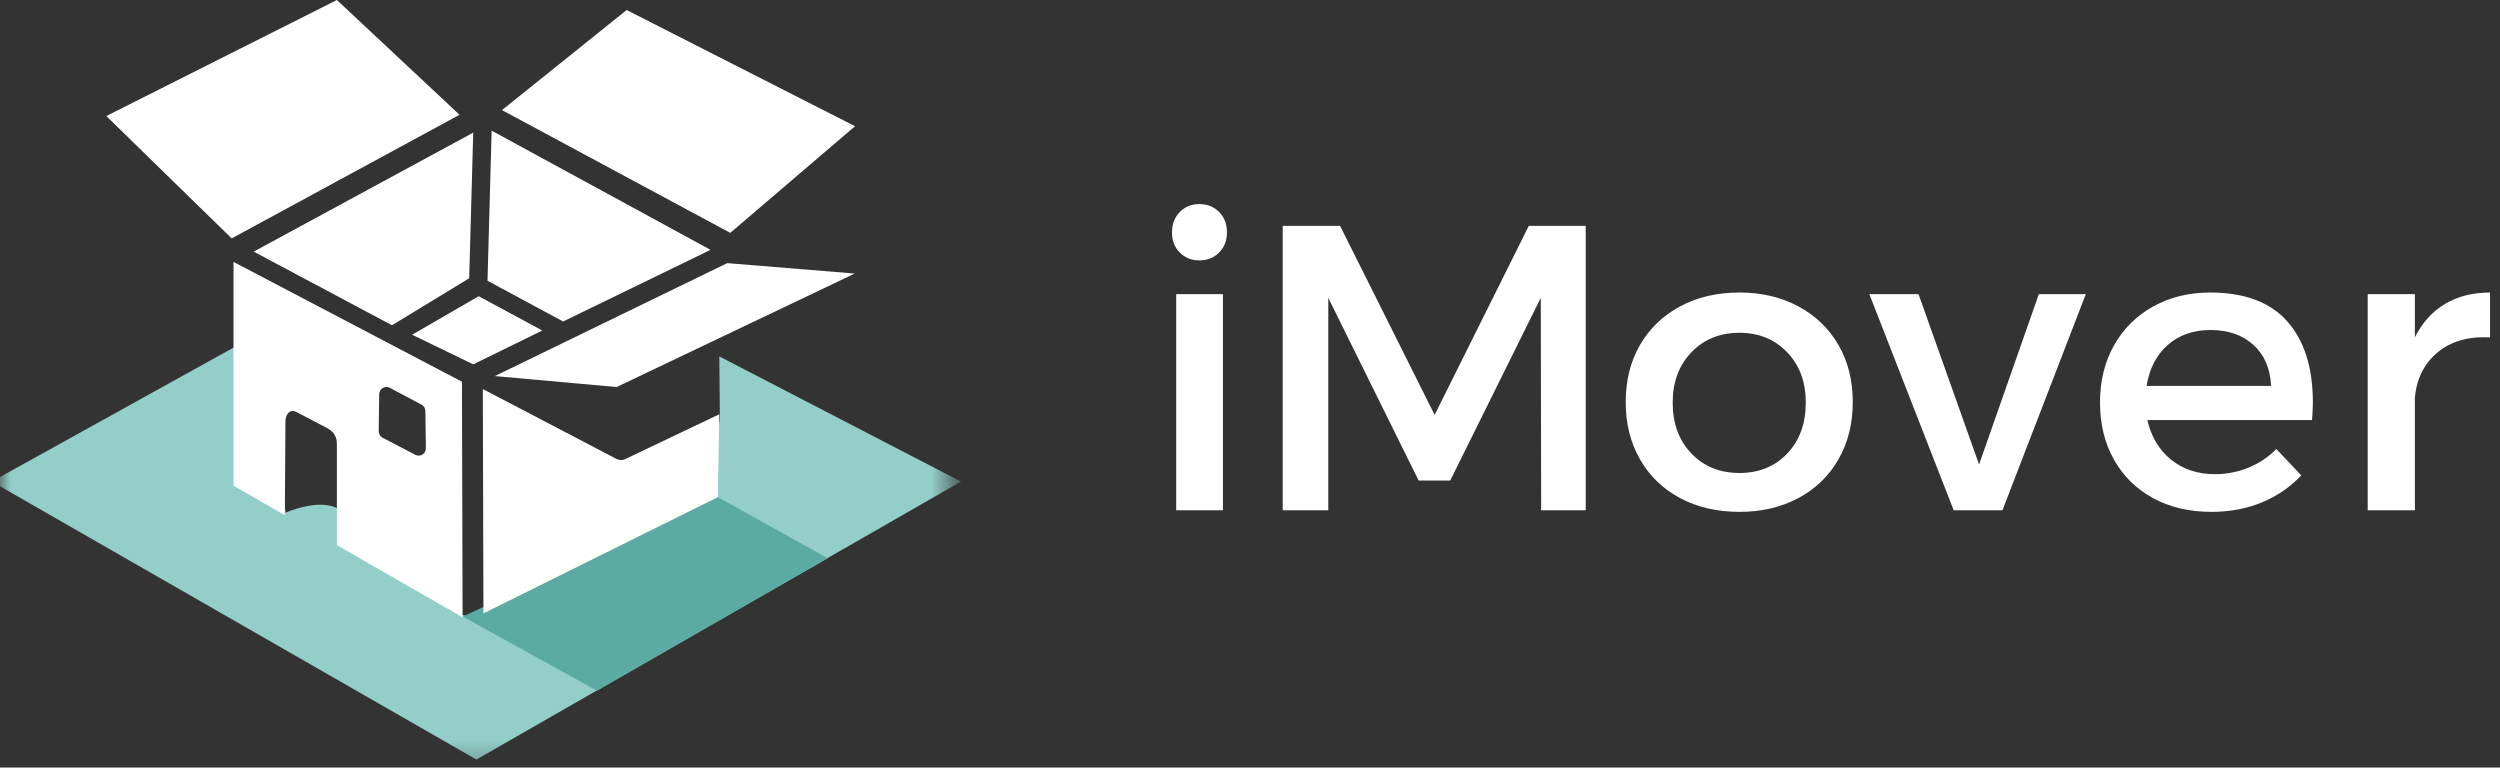 <?xml version="1.0" encoding="UTF-8"?>
<svg width="114px" height="35px" viewBox="0 0 114 35" version="1.1" xmlns="http://www.w3.org/2000/svg" xmlns:xlink="http://www.w3.org/1999/xlink">
    <rect x="0" y="0" width="114" height="35" fill="#333333" stroke="none"/>
    <!-- Generator: Sketch 43.2 (39069) - http://www.bohemiancoding.com/sketch -->
    <title>Group</title>
    <desc>Created with Sketch.</desc>
    <defs>
        <polygon id="path-1" points="43.448 20.735 43.448 0.015 1.14680224e-05 0.015 1.14680224e-05 20.735"></polygon>
    </defs>
    <g id="Customer-LP-v2" stroke="none" stroke-width="1" fill="none" fill-rule="evenodd">
        <g id="1-copy" transform="translate(-31, -14)">
            <g id="Group" transform="translate(31, 14)">
                <path d="M53.634,23.268 L53.634,13.412 L55.767,13.412 L55.767,23.268 L53.634,23.268 Z M55.594,9.668 C55.831,9.909 55.949,10.219 55.949,10.599 C55.949,10.967 55.831,11.271 55.594,11.513 C55.357,11.754 55.056,11.874 54.692,11.874 C54.333,11.874 54.035,11.755 53.798,11.517 C53.561,11.279 53.443,10.973 53.443,10.599 C53.443,10.219 53.561,9.909 53.798,9.668 C54.035,9.427 54.333,9.306 54.692,9.306 C55.056,9.306 55.357,9.427 55.594,9.668 L55.594,9.668 Z M70.277,23.268 L70.259,13.583 L66.13,21.912 L64.69,21.912 L60.57,13.583 L60.57,23.268 L58.492,23.268 L58.492,10.301 L61.108,10.301 L65.419,18.919 L69.712,10.301 L72.309,10.301 L72.309,23.268 L70.277,23.268 Z M82.007,13.972 C82.791,14.394 83.4,14.981 83.834,15.731 C84.269,16.482 84.486,17.351 84.486,18.34 C84.486,19.317 84.269,20.185 83.834,20.944 C83.4,21.704 82.791,22.293 82.007,22.712 C81.223,23.131 80.327,23.341 79.318,23.341 C78.297,23.341 77.395,23.131 76.611,22.712 C75.827,22.293 75.218,21.704 74.783,20.944 C74.349,20.185 74.132,19.317 74.132,18.34 C74.132,17.351 74.349,16.482 74.783,15.731 C75.218,14.981 75.827,14.394 76.611,13.972 C77.395,13.55 78.297,13.339 79.318,13.339 C80.327,13.339 81.223,13.55 82.007,13.972 L82.007,13.972 Z M77.126,16.066 C76.558,16.66 76.274,17.424 76.274,18.358 C76.274,19.311 76.558,20.084 77.126,20.678 C77.694,21.271 78.425,21.568 79.318,21.568 C80.211,21.568 80.939,21.271 81.501,20.678 C82.063,20.084 82.344,19.311 82.344,18.358 C82.344,17.418 82.06,16.652 81.492,16.061 C80.924,15.47 80.199,15.175 79.318,15.175 C78.425,15.175 77.694,15.472 77.126,16.066 L77.126,16.066 Z M89.088,23.268 L85.242,13.412 L87.484,13.412 L90.246,21.18 L92.971,13.412 L95.113,13.412 L91.312,23.268 L89.088,23.268 Z M104.3,14.655 C105.078,15.532 105.467,16.767 105.467,18.358 C105.467,18.521 105.454,18.786 105.43,19.154 L97.92,19.154 C98.096,19.92 98.457,20.522 99.004,20.963 C99.551,21.403 100.217,21.623 101,21.623 C101.535,21.623 102.046,21.523 102.532,21.324 C103.018,21.125 103.44,20.842 103.799,20.474 L104.938,21.677 C104.44,22.207 103.843,22.617 103.147,22.907 C102.451,23.196 101.681,23.341 100.836,23.341 C99.828,23.341 98.941,23.131 98.175,22.712 C97.409,22.293 96.815,21.707 96.393,20.953 C95.971,20.2 95.76,19.335 95.76,18.358 C95.76,17.381 95.971,16.515 96.393,15.758 C96.815,15.002 97.409,14.409 98.175,13.981 C98.941,13.553 99.809,13.339 100.782,13.339 C102.349,13.339 103.522,13.778 104.3,14.655 L104.3,14.655 Z M102.76,15.731 C102.261,15.276 101.608,15.048 100.8,15.048 C100.016,15.048 99.366,15.276 98.849,15.731 C98.333,16.186 98.011,16.809 97.883,17.599 L103.562,17.599 C103.525,16.809 103.258,16.186 102.76,15.731 L102.76,15.731 Z M111.494,13.859 C112.077,13.513 112.761,13.339 113.545,13.339 L113.545,15.383 C112.56,15.335 111.764,15.562 111.157,16.066 C110.549,16.569 110.203,17.255 110.118,18.123 L110.118,23.268 L107.967,23.268 L107.967,13.412 L110.118,13.412 L110.118,15.383 C110.452,14.714 110.911,14.206 111.494,13.859 L111.494,13.859 Z" id="iMover" fill="#FFFFFF"></path>
                <g id="mark">
                    <path d="M19.457,17.365 C19.531,17.441 19.597,17.521 19.655,17.605 C19.828,17.787 20.009,17.959 20.201,18.122 C20.59,18.411 20.867,18.726 21.03,19.177 C21.043,19.146 21.056,19.116 21.07,19.086 C21.006,18.767 20.948,18.447 20.897,18.125 C20.887,18.119 20.877,18.114 20.867,18.108 C20.393,17.834 19.911,17.575 19.422,17.329 C19.434,17.341 19.445,17.354 19.457,17.365" id="Fill-1" fill="#61AF7D"></path>
                    <g id="Group-5" transform="translate(0, 14.235)">
                        <mask id="mask-2" fill="white">
                            <use xlink:href="#path-1"></use>
                        </mask>
                        <g id="Clip-4"></g>
                        <path d="M32.801,2.017 L32.825,4.753 C32.825,5.722 31.955,6.464 31.071,6.639 C30.977,6.726 30.877,6.8 30.772,6.852 C29.878,7.298 28.911,7.63 27.909,7.377 C27.405,7.249 26.937,6.961 26.579,6.572 C26.28,6.564 25.975,6.484 25.683,6.326 C25.489,6.221 25.311,6.089 25.147,5.939 C25.17,6.578 24.931,7.155 24.469,7.544 C24.383,9.793 24.496,12.257 22.429,13.598 C21.538,14.176 20.383,13.756 19.846,12.908 C19.305,12.053 19.655,10.926 20.411,10.355 C20.425,10.332 20.438,10.309 20.45,10.285 C20.522,10.06 20.574,9.829 20.614,9.595 C20.709,8.642 20.677,7.676 20.737,6.719 C20.492,7.04 20.105,7.295 19.742,7.396 C19.315,7.516 18.661,7.479 18.287,7.202 C17.734,6.794 17.255,6.364 16.816,5.879 C16.516,5.574 16.251,5.275 16.061,4.935 C16.032,4.882 16.005,4.828 15.98,4.773 C15.985,4.827 15.988,4.882 15.988,4.937 C15.986,5.237 15.969,5.537 15.98,5.836 C16.535,6.111 17.042,6.461 17.441,6.907 C17.8,7.307 17.979,7.792 17.978,8.276 C18.125,8.845 18.011,9.477 17.646,9.958 C17.075,10.71 16.003,11.462 16.049,10.5 C16.183,7.722 13.017,9.145 13.017,9.145 C13.081,8.86 12.031,6.331 12.231,6.111 C12.204,5.722 12.209,5.327 12.211,4.937 C12.218,3.859 13.071,3.061 14.099,3.014 C14.847,2.98 15.52,3.493 15.821,4.168 C15.752,3.444 16.1,2.724 16.739,2.304 C16.886,2.207 17.062,2.138 17.246,2.096 C16.903,1.92 16.629,1.697 16.405,1.344 C16.214,1.042 13.523,0.37 13.539,0.015 L-0.374,7.724 L21.724,20.401 L43.822,7.724 L32.801,2.017 Z" id="Fill-3" fill="#93CEC8" mask="url(#mask-2)"></path>
                    </g>
                    <polygon id="Fill-26" fill="#5BABA3" points="21.102 28.116 27.224 31.497 37.747 25.457 32.734 22.668"></polygon>
                    <path d="M22.045,27.97 L22.017,17.74 L28.11,20.927 C28.176,20.961 28.247,20.978 28.319,20.978 C28.385,20.978 28.451,20.963 28.512,20.934 L32.8,18.89 L32.733,22.669" id="Fill-6" fill="#FFFFFF"></path>
                    <polygon id="Fill-8" fill="#FFFFFF" points="21.395 12.689 17.875 14.832 11.568 11.474 21.579 6.048"></polygon>
                    <polygon id="Fill-10" fill="#FFFFFF" points="18.793 15.264 21.827 13.508 24.729 15.071 21.579 16.614"></polygon>
                    <polygon id="Fill-12" fill="#FFFFFF" points="22.23 12.802 25.677 14.66 32.4 11.393 22.419 5.958"></polygon>
                    <polygon id="Fill-14" fill="#FFFFFF" points="15.362 0 4.848 5.291 10.564 10.871 20.954 5.234"></polygon>
                    <path d="M18.94,20.74 L17.448,19.962 C17.336,19.904 17.267,19.786 17.269,19.658 L17.291,17.977 C17.295,17.727 17.555,17.568 17.773,17.683 L19.22,18.45 C19.327,18.507 19.396,18.62 19.397,18.743 L19.42,20.437 C19.423,20.69 19.161,20.856 18.94,20.74 L18.94,20.74 Z M21.065,17.406 L10.648,11.943 L10.648,22.149 L12.989,23.494 L13.016,19.214 C13.018,18.928 13.185,18.643 13.492,18.775 L14.934,19.529 C15.362,19.768 15.36,20.089 15.362,20.313 L15.362,24.858 L21.094,28.151 L21.065,17.406 Z" id="Fill-16" fill="#FFFFFF"></path>
                    <polygon id="Fill-18" fill="#FFFFFF" points="33.162 11.999 22.564 17.149 28.117 17.649 38.976 12.474"></polygon>
                    <polygon id="Fill-24" fill="#FFFFFF" points="38.989 5.756 33.3 10.619 22.89 5.021 28.575 0.457"></polygon>
                </g>
            </g>
        </g>
    </g>
</svg>